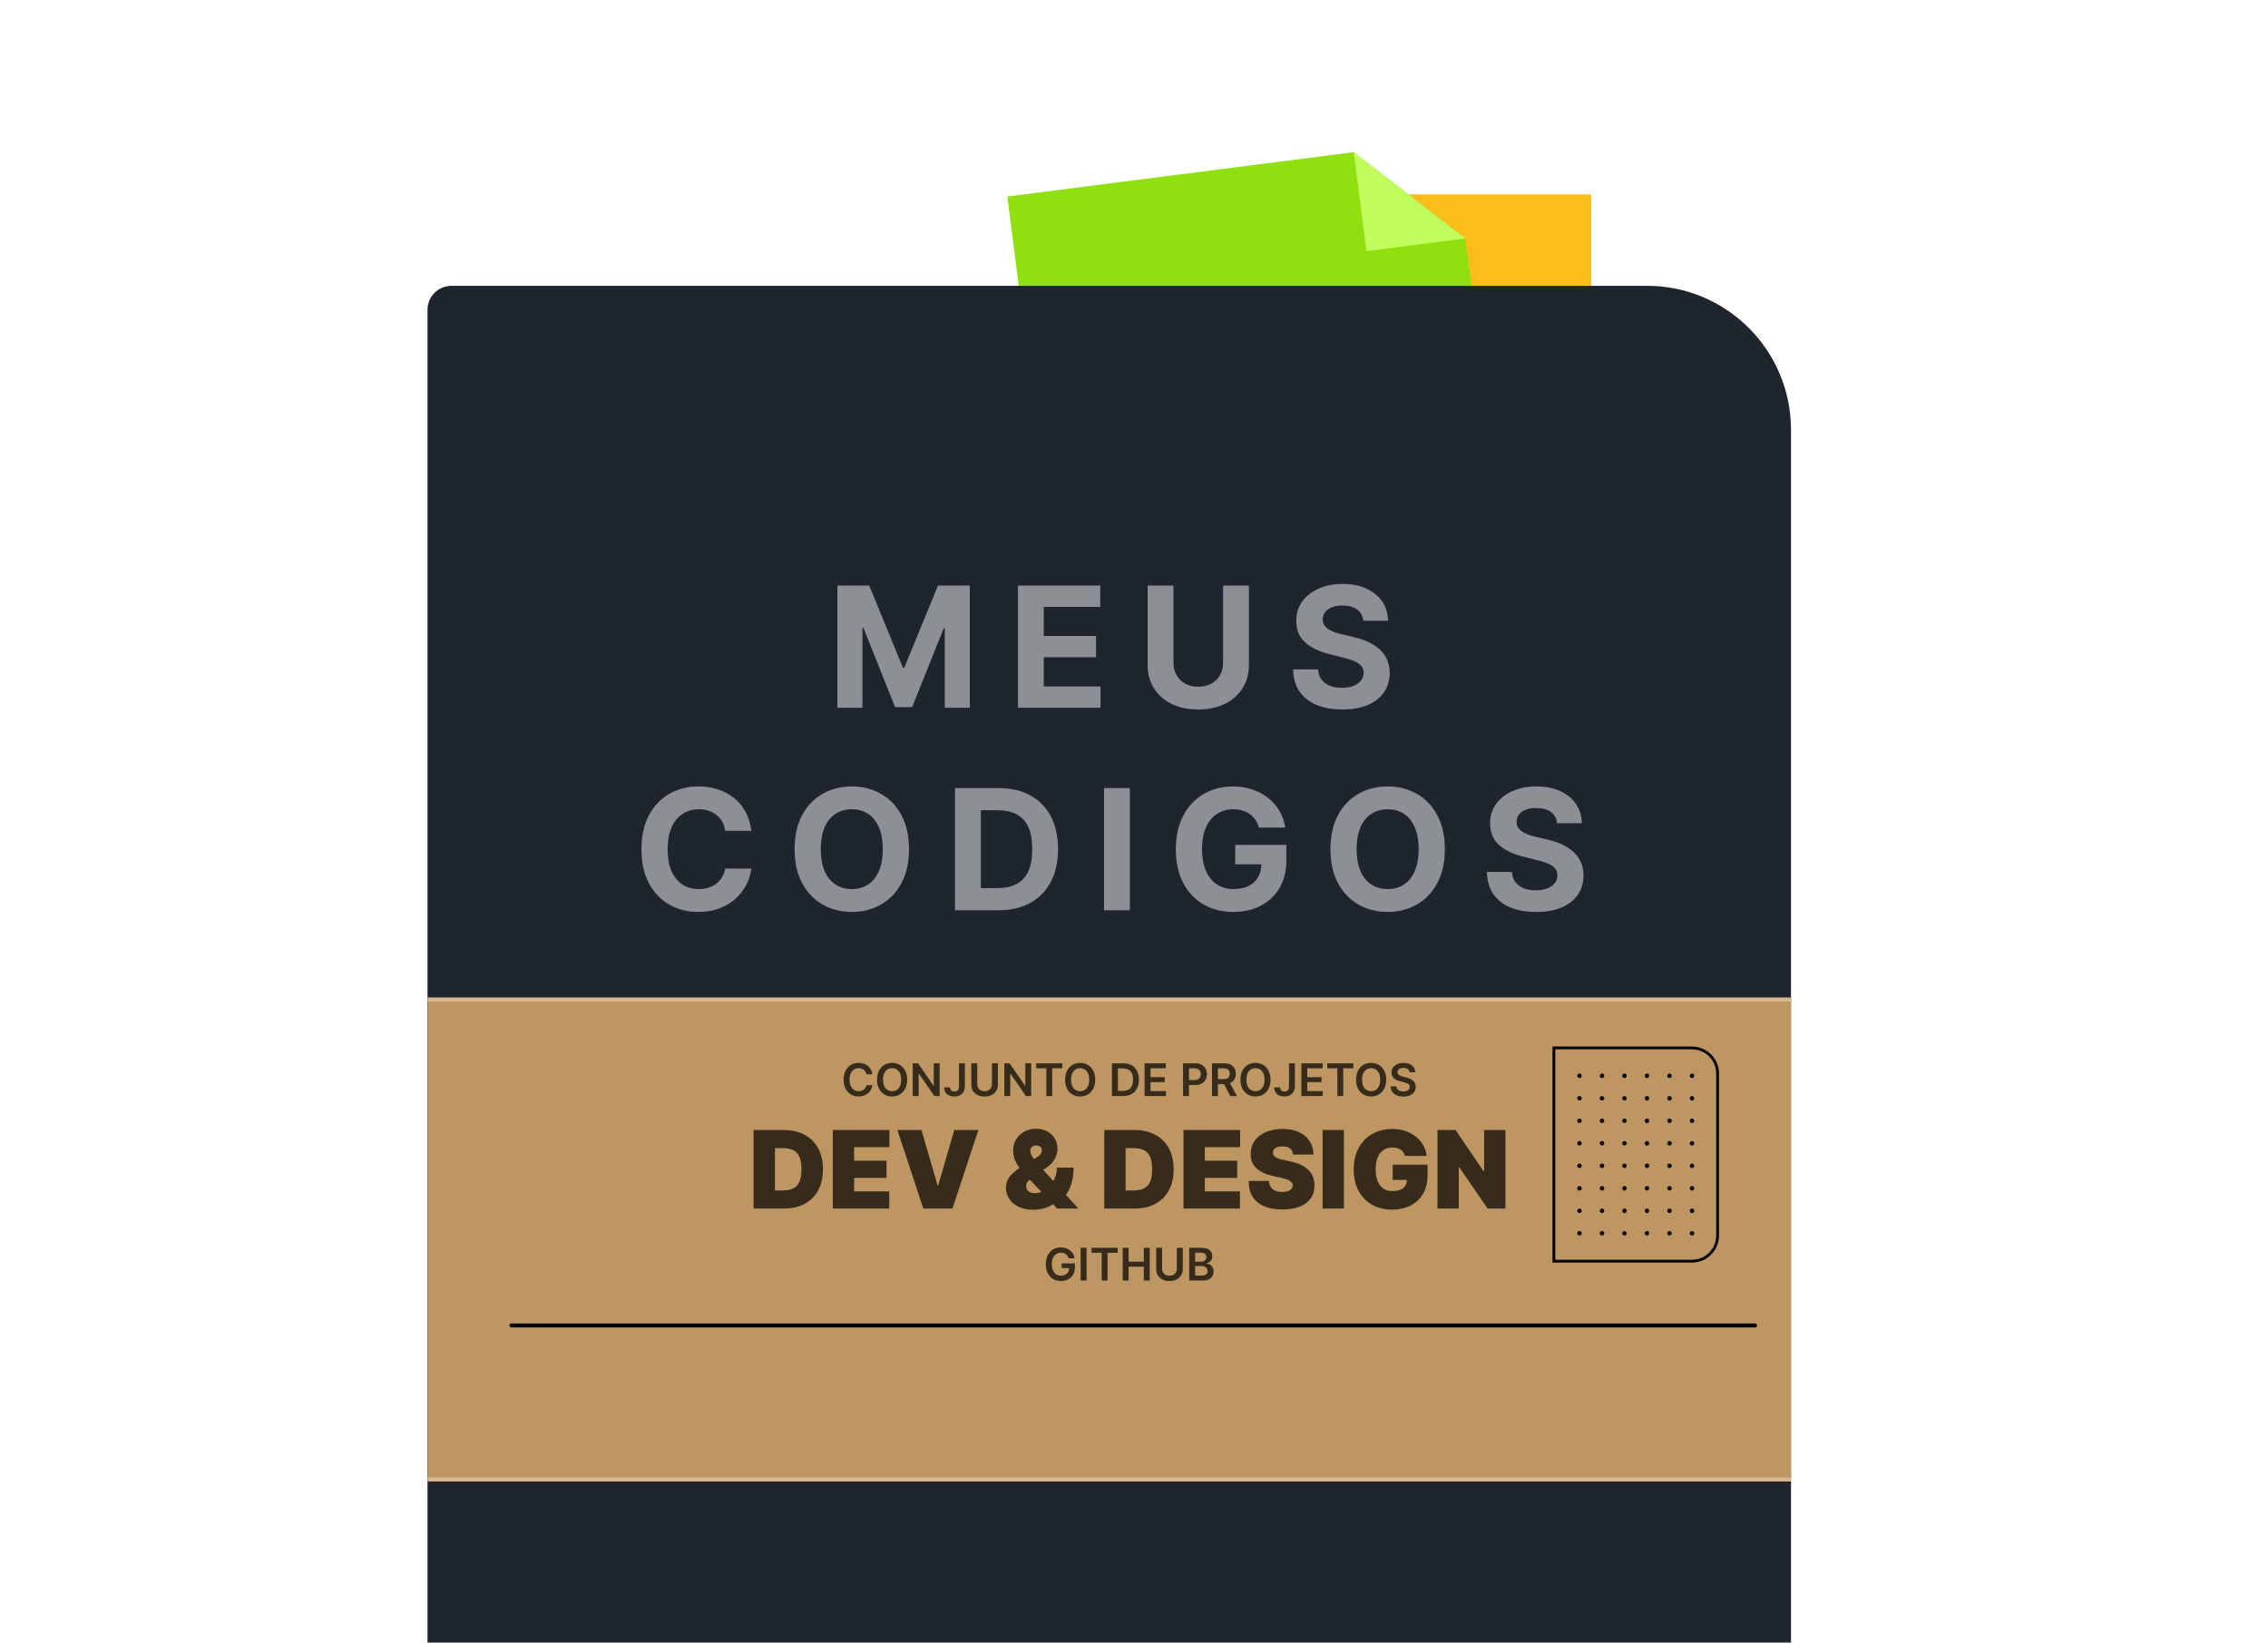 <svg width="504" height="365" viewBox="0 0 504 365" fill="none" xmlns="http://www.w3.org/2000/svg">
<g clip-path="url(#clip0_1528_525)">
<rect x="253.779" y="43.197" width="99.792" height="99.792" fill="#FCBD1A"/>
<path fill-rule="evenodd" clip-rule="evenodd" d="M300.831 33.815L223.842 43.665L236.507 142.651L335.492 129.986L322.827 31L322.827 31L325.642 52.997L300.831 33.815Z" fill="#90DF0E"/>
<path fill-rule="evenodd" clip-rule="evenodd" d="M322.827 31L300.83 33.815L303.645 55.811L325.641 52.997L325.641 52.997L300.83 33.815L322.827 31L322.827 31Z" fill="#C0FC5D"/>
<g clip-path="url(#clip1_1528_525)">
<path d="M95 68.844C95 65.899 97.387 63.513 100.331 63.513H366.012C383.678 63.513 398 77.834 398 95.501V496.594C398 514.261 383.678 528.582 366.012 528.582H100.331C97.387 528.582 95 526.195 95 523.251V68.844Z" fill="#1E252F"/>
<g filter="url(#filter0_ii_1528_525)">
<rect x="103.456" y="63.513" width="7.047" height="466.479" fill="#252525" fill-opacity="0.01"/>
</g>
<path d="M186.091 130.127H193.168L200.642 148.363H200.96L208.435 130.127H215.512V157.269H209.946V139.603H209.72L202.696 157.137H198.906L191.882 139.537H191.657V157.269H186.091V130.127ZM226.211 157.269V130.127H244.499V134.859H231.949V141.326H243.559V146.057H231.949V152.538H244.552V157.269H226.211ZM271.798 130.127H277.536V147.754C277.536 149.733 277.063 151.464 276.118 152.949C275.181 154.433 273.869 155.59 272.182 156.421C270.494 157.243 268.529 157.653 266.284 157.653C264.031 157.653 262.061 157.243 260.374 156.421C258.686 155.59 257.374 154.433 256.438 152.949C255.501 151.464 255.033 149.733 255.033 147.754V130.127H260.771V147.263C260.771 148.297 260.997 149.216 261.447 150.02C261.907 150.824 262.552 151.456 263.382 151.915C264.213 152.374 265.18 152.604 266.284 152.604C267.398 152.604 268.365 152.374 269.187 151.915C270.017 151.456 270.658 150.824 271.108 150.02C271.568 149.216 271.798 148.297 271.798 147.263V130.127ZM302.952 137.933C302.846 136.864 302.391 136.034 301.587 135.442C300.783 134.85 299.692 134.554 298.314 134.554C297.377 134.554 296.586 134.686 295.941 134.951C295.297 135.208 294.802 135.566 294.457 136.025C294.121 136.484 293.954 137.006 293.954 137.589C293.936 138.075 294.038 138.499 294.258 138.861C294.488 139.223 294.802 139.537 295.199 139.802C295.597 140.058 296.056 140.283 296.578 140.478C297.099 140.663 297.655 140.822 298.247 140.955L300.686 141.538C301.87 141.803 302.957 142.157 303.946 142.598C304.936 143.04 305.793 143.583 306.517 144.228C307.242 144.873 307.803 145.633 308.2 146.508C308.607 147.383 308.814 148.385 308.823 149.516C308.814 151.177 308.39 152.617 307.551 153.837C306.72 155.047 305.519 155.988 303.946 156.659C302.382 157.322 300.496 157.653 298.287 157.653C296.096 157.653 294.188 157.318 292.562 156.646C290.945 155.975 289.682 154.981 288.772 153.664C287.871 152.339 287.398 150.7 287.354 148.748H292.907C292.968 149.658 293.229 150.417 293.689 151.027C294.157 151.628 294.78 152.083 295.557 152.392C296.343 152.692 297.231 152.843 298.221 152.843C299.193 152.843 300.037 152.701 300.752 152.419C301.477 152.136 302.038 151.743 302.435 151.239C302.833 150.735 303.032 150.157 303.032 149.503C303.032 148.893 302.851 148.381 302.488 147.966C302.135 147.55 301.614 147.197 300.925 146.905C300.244 146.614 299.409 146.349 298.42 146.11L295.464 145.368C293.176 144.811 291.369 143.941 290.044 142.757C288.719 141.573 288.061 139.979 288.069 137.973C288.061 136.33 288.498 134.894 289.381 133.666C290.274 132.438 291.497 131.479 293.052 130.79C294.607 130.101 296.374 129.756 298.353 129.756C300.368 129.756 302.126 130.101 303.628 130.79C305.139 131.479 306.314 132.438 307.153 133.666C307.993 134.894 308.426 136.316 308.452 137.933H302.952ZM166.969 184.63H161.164C161.058 183.879 160.842 183.212 160.515 182.629C160.188 182.037 159.768 181.533 159.256 181.118C158.744 180.702 158.152 180.384 157.48 180.164C156.818 179.943 156.097 179.832 155.32 179.832C153.915 179.832 152.692 180.181 151.649 180.879C150.606 181.568 149.798 182.576 149.224 183.901C148.649 185.217 148.362 186.816 148.362 188.698C148.362 190.633 148.649 192.259 149.224 193.575C149.807 194.892 150.62 195.886 151.662 196.557C152.705 197.229 153.911 197.564 155.28 197.564C156.049 197.564 156.76 197.463 157.414 197.26C158.077 197.056 158.664 196.76 159.177 196.372C159.689 195.974 160.113 195.492 160.449 194.927C160.793 194.362 161.032 193.717 161.164 192.992L166.969 193.019C166.819 194.264 166.443 195.466 165.843 196.623C165.251 197.772 164.451 198.801 163.444 199.711C162.446 200.612 161.253 201.328 159.866 201.858C158.487 202.379 156.928 202.64 155.187 202.64C152.767 202.64 150.602 202.092 148.694 200.997C146.794 199.901 145.292 198.315 144.188 196.239C143.092 194.163 142.544 191.649 142.544 188.698C142.544 185.738 143.101 183.22 144.214 181.144C145.327 179.068 146.838 177.486 148.747 176.4C150.655 175.304 152.802 174.756 155.187 174.756C156.76 174.756 158.218 174.977 159.561 175.419C160.913 175.861 162.11 176.506 163.152 177.354C164.195 178.193 165.043 179.223 165.697 180.442C166.359 181.661 166.784 183.057 166.969 184.63ZM201.997 188.698C201.997 191.658 201.436 194.176 200.314 196.252C199.201 198.329 197.681 199.914 195.755 201.01C193.838 202.097 191.682 202.64 189.287 202.64C186.875 202.64 184.711 202.092 182.794 200.997C180.876 199.901 179.361 198.315 178.248 196.239C177.135 194.163 176.578 191.649 176.578 188.698C176.578 185.738 177.135 183.22 178.248 181.144C179.361 179.068 180.876 177.486 182.794 176.4C184.711 175.304 186.875 174.756 189.287 174.756C191.682 174.756 193.838 175.304 195.755 176.4C197.681 177.486 199.201 179.068 200.314 181.144C201.436 183.22 201.997 185.738 201.997 188.698ZM196.179 188.698C196.179 186.781 195.892 185.164 195.317 183.848C194.752 182.531 193.952 181.533 192.919 180.853C191.885 180.172 190.675 179.832 189.287 179.832C187.9 179.832 186.69 180.172 185.656 180.853C184.623 181.533 183.819 182.531 183.244 183.848C182.679 185.164 182.396 186.781 182.396 188.698C182.396 190.615 182.679 192.232 183.244 193.549C183.819 194.865 184.623 195.864 185.656 196.544C186.69 197.224 187.9 197.564 189.287 197.564C190.675 197.564 191.885 197.224 192.919 196.544C193.952 195.864 194.752 194.865 195.317 193.549C195.892 192.232 196.179 190.615 196.179 188.698ZM221.84 202.269H212.219V175.127H221.92C224.65 175.127 227 175.671 228.97 176.758C230.94 177.835 232.456 179.386 233.516 181.409C234.585 183.433 235.119 185.853 235.119 188.672C235.119 191.499 234.585 193.929 233.516 195.961C232.456 197.993 230.932 199.552 228.944 200.639C226.965 201.726 224.597 202.269 221.84 202.269ZM217.957 197.352H221.602C223.298 197.352 224.725 197.052 225.882 196.451C227.049 195.841 227.923 194.901 228.506 193.628C229.098 192.347 229.394 190.695 229.394 188.672C229.394 186.666 229.098 185.027 228.506 183.755C227.923 182.483 227.053 181.546 225.896 180.945C224.738 180.345 223.311 180.044 221.615 180.044H217.957V197.352ZM251.08 175.127V202.269H245.341V175.127H251.08ZM279.769 183.901C279.584 183.256 279.323 182.686 278.988 182.191C278.652 181.688 278.241 181.263 277.755 180.919C277.278 180.566 276.73 180.296 276.112 180.111C275.502 179.925 274.826 179.832 274.084 179.832C272.697 179.832 271.478 180.177 270.426 180.866C269.384 181.555 268.571 182.558 267.988 183.874C267.405 185.182 267.113 186.781 267.113 188.672C267.113 190.562 267.4 192.17 267.975 193.496C268.549 194.821 269.362 195.833 270.413 196.531C271.464 197.22 272.706 197.564 274.137 197.564C275.436 197.564 276.545 197.335 277.463 196.875C278.391 196.407 279.098 195.749 279.584 194.901C280.079 194.052 280.326 193.05 280.326 191.892L281.492 192.064H274.495V187.744H285.852V191.163C285.852 193.549 285.349 195.599 284.342 197.313C283.334 199.018 281.947 200.334 280.18 201.262C278.413 202.181 276.39 202.64 274.111 202.64C271.566 202.64 269.331 202.079 267.405 200.957C265.479 199.826 263.977 198.223 262.899 196.146C261.83 194.061 261.295 191.587 261.295 188.725C261.295 186.525 261.613 184.563 262.249 182.841C262.894 181.109 263.796 179.642 264.953 178.441C266.11 177.239 267.458 176.325 268.995 175.697C270.532 175.07 272.198 174.756 273.991 174.756C275.529 174.756 276.96 174.982 278.285 175.432C279.61 175.874 280.786 176.501 281.81 177.314C282.844 178.127 283.688 179.094 284.342 180.217C284.995 181.33 285.415 182.558 285.601 183.901H279.769ZM321.076 188.698C321.076 191.658 320.515 194.176 319.393 196.252C318.279 198.329 316.76 199.914 314.834 201.01C312.916 202.097 310.761 202.64 308.366 202.64C305.954 202.64 303.79 202.092 301.872 200.997C299.955 199.901 298.44 198.315 297.327 196.239C296.214 194.163 295.657 191.649 295.657 188.698C295.657 185.738 296.214 183.22 297.327 181.144C298.44 179.068 299.955 177.486 301.872 176.4C303.79 175.304 305.954 174.756 308.366 174.756C310.761 174.756 312.916 175.304 314.834 176.4C316.76 177.486 318.279 179.068 319.393 181.144C320.515 183.22 321.076 185.738 321.076 188.698ZM315.258 188.698C315.258 186.781 314.971 185.164 314.396 183.848C313.831 182.531 313.031 181.533 311.998 180.853C310.964 180.172 309.753 179.832 308.366 179.832C306.979 179.832 305.769 180.172 304.735 180.853C303.701 181.533 302.897 182.531 302.323 183.848C301.758 185.164 301.475 186.781 301.475 188.698C301.475 190.615 301.758 192.232 302.323 193.549C302.897 194.865 303.701 195.864 304.735 196.544C305.769 197.224 306.979 197.564 308.366 197.564C309.753 197.564 310.964 197.224 311.998 196.544C313.031 195.864 313.831 194.865 314.396 193.549C314.971 192.232 315.258 190.615 315.258 188.698ZM346.021 182.933C345.915 181.864 345.46 181.034 344.656 180.442C343.852 179.85 342.761 179.554 341.383 179.554C340.446 179.554 339.656 179.686 339.011 179.951C338.366 180.208 337.871 180.566 337.526 181.025C337.191 181.484 337.023 182.006 337.023 182.589C337.005 183.075 337.107 183.499 337.328 183.861C337.557 184.223 337.871 184.537 338.269 184.802C338.666 185.058 339.126 185.283 339.647 185.478C340.168 185.663 340.725 185.822 341.317 185.955L343.755 186.538C344.939 186.803 346.026 187.157 347.015 187.598C348.005 188.04 348.862 188.583 349.586 189.228C350.311 189.873 350.872 190.633 351.269 191.508C351.676 192.383 351.883 193.385 351.892 194.516C351.883 196.177 351.459 197.617 350.62 198.837C349.79 200.047 348.588 200.988 347.015 201.659C345.452 202.322 343.565 202.653 341.356 202.653C339.165 202.653 337.257 202.318 335.631 201.646C334.014 200.975 332.751 199.981 331.841 198.664C330.94 197.339 330.467 195.7 330.423 193.748H335.976C336.038 194.658 336.298 195.417 336.758 196.027C337.226 196.628 337.849 197.083 338.626 197.392C339.413 197.692 340.301 197.843 341.29 197.843C342.262 197.843 343.106 197.701 343.821 197.419C344.546 197.136 345.107 196.743 345.505 196.239C345.902 195.735 346.101 195.157 346.101 194.503C346.101 193.893 345.92 193.381 345.558 192.966C345.204 192.55 344.683 192.197 343.994 191.905C343.313 191.614 342.478 191.349 341.489 191.11L338.534 190.368C336.245 189.811 334.439 188.941 333.113 187.757C331.788 186.573 331.13 184.979 331.139 182.973C331.13 181.33 331.567 179.894 332.451 178.666C333.343 177.438 334.567 176.479 336.122 175.79C337.677 175.101 339.444 174.756 341.423 174.756C343.437 174.756 345.195 175.101 346.697 175.79C348.208 176.479 349.383 177.438 350.222 178.666C351.062 179.894 351.495 181.316 351.521 182.933H346.021Z" fill="white" fill-opacity="0.49"/>
<g filter="url(#filter1_d_1528_525)">
<rect x="81.671" y="226.12" width="339.431" height="107.516" fill="#BE9662"/>
<rect x="82.116" y="226.564" width="338.543" height="106.628" stroke="#D8B790" stroke-width="0.889"/>
<path d="M193.879 243.181H192.551C192.513 242.963 192.444 242.77 192.342 242.602C192.24 242.432 192.113 242.287 191.962 242.169C191.81 242.051 191.638 241.962 191.443 241.903C191.252 241.841 191.044 241.81 190.822 241.81C190.427 241.81 190.076 241.91 189.771 242.109C189.465 242.305 189.226 242.594 189.053 242.975C188.881 243.354 188.794 243.817 188.794 244.364C188.794 244.92 188.881 245.389 189.053 245.77C189.229 246.149 189.468 246.435 189.771 246.629C190.076 246.821 190.425 246.917 190.818 246.917C191.036 246.917 191.24 246.888 191.429 246.832C191.621 246.772 191.793 246.686 191.944 246.572C192.098 246.459 192.227 246.319 192.331 246.153C192.438 245.988 192.511 245.798 192.551 245.585L193.879 245.592C193.83 245.938 193.722 246.262 193.556 246.565C193.393 246.868 193.179 247.136 192.914 247.368C192.648 247.598 192.338 247.777 191.983 247.908C191.628 248.036 191.234 248.099 190.801 248.099C190.161 248.099 189.591 247.951 189.089 247.656C188.587 247.36 188.192 246.932 187.903 246.374C187.614 245.815 187.47 245.145 187.47 244.364C187.47 243.58 187.615 242.91 187.906 242.354C188.198 241.795 188.594 241.368 189.096 241.072C189.598 240.776 190.166 240.628 190.801 240.628C191.205 240.628 191.582 240.685 191.93 240.798C192.278 240.912 192.588 241.079 192.86 241.299C193.133 241.517 193.356 241.784 193.531 242.102C193.709 242.416 193.825 242.776 193.879 243.181ZM201.585 244.364C201.585 245.147 201.438 245.818 201.144 246.377C200.853 246.933 200.455 247.36 199.951 247.656C199.449 247.951 198.88 248.099 198.243 248.099C197.606 248.099 197.036 247.951 196.531 247.656C196.029 247.357 195.632 246.93 195.338 246.374C195.047 245.815 194.901 245.145 194.901 244.364C194.901 243.58 195.047 242.91 195.338 242.354C195.632 241.795 196.029 241.368 196.531 241.072C197.036 240.776 197.606 240.628 198.243 240.628C198.88 240.628 199.449 240.776 199.951 241.072C200.455 241.368 200.853 241.795 201.144 242.354C201.438 242.91 201.585 243.58 201.585 244.364ZM200.26 244.364C200.26 243.812 200.174 243.347 200.001 242.968C199.83 242.587 199.594 242.299 199.291 242.105C198.987 241.909 198.638 241.81 198.243 241.81C197.848 241.81 197.498 241.909 197.195 242.105C196.892 242.299 196.654 242.587 196.482 242.968C196.311 243.347 196.226 243.812 196.226 244.364C196.226 244.915 196.311 245.382 196.482 245.763C196.654 246.142 196.892 246.429 197.195 246.626C197.498 246.82 197.848 246.917 198.243 246.917C198.638 246.917 198.987 246.82 199.291 246.626C199.594 246.429 199.83 246.142 200.001 245.763C200.174 245.382 200.26 244.915 200.26 244.364ZM208.807 240.727V248H207.635L204.208 243.046H204.148V248H202.83V240.727H204.009L207.432 245.685H207.496V240.727H208.807ZM213.112 240.727H214.418V245.841C214.416 246.31 214.317 246.713 214.12 247.052C213.924 247.388 213.649 247.647 213.296 247.83C212.946 248.009 212.537 248.099 212.071 248.099C211.645 248.099 211.261 248.024 210.92 247.872C210.582 247.718 210.313 247.491 210.114 247.19C209.916 246.89 209.816 246.516 209.816 246.068H211.126C211.129 246.265 211.171 246.434 211.254 246.576C211.34 246.718 211.457 246.827 211.606 246.903C211.755 246.978 211.927 247.016 212.121 247.016C212.331 247.016 212.51 246.973 212.657 246.885C212.804 246.795 212.915 246.662 212.991 246.487C213.069 246.312 213.109 246.097 213.112 245.841V240.727ZM220.432 240.727H221.75V245.479C221.75 246 221.627 246.458 221.38 246.853C221.137 247.248 220.793 247.557 220.351 247.78C219.908 248 219.391 248.11 218.799 248.11C218.204 248.11 217.686 248 217.243 247.78C216.801 247.557 216.457 247.248 216.213 246.853C215.97 246.458 215.848 246 215.848 245.479V240.727H217.165V245.369C217.165 245.672 217.231 245.942 217.364 246.178C217.499 246.415 217.688 246.601 217.932 246.736C218.176 246.868 218.465 246.935 218.799 246.935C219.133 246.935 219.421 246.868 219.665 246.736C219.911 246.601 220.101 246.415 220.233 246.178C220.366 245.942 220.432 245.672 220.432 245.369V240.727ZM229.158 240.727V248H227.986L224.56 243.046H224.499V248H223.182V240.727H224.361L227.784 245.685H227.848V240.727H229.158ZM230.274 241.832V240.727H236.077V241.832H233.829V248H232.522V241.832H230.274ZM243.372 244.364C243.372 245.147 243.225 245.818 242.931 246.377C242.64 246.933 242.242 247.36 241.738 247.656C241.236 247.951 240.667 248.099 240.03 248.099C239.393 248.099 238.823 247.951 238.318 247.656C237.817 247.357 237.419 246.93 237.125 246.374C236.834 245.815 236.688 245.145 236.688 244.364C236.688 243.58 236.834 242.91 237.125 242.354C237.419 241.795 237.817 241.368 238.318 241.072C238.823 240.776 239.393 240.628 240.03 240.628C240.667 240.628 241.236 240.776 241.738 241.072C242.242 241.368 242.64 241.795 242.931 242.354C243.225 242.91 243.372 243.58 243.372 244.364ZM242.047 244.364C242.047 243.812 241.961 243.347 241.788 242.968C241.617 242.587 241.381 242.299 241.078 242.105C240.775 241.909 240.425 241.81 240.03 241.81C239.635 241.81 239.285 241.909 238.982 242.105C238.679 242.299 238.442 242.587 238.269 242.968C238.098 243.347 238.013 243.812 238.013 244.364C238.013 244.915 238.098 245.382 238.269 245.763C238.442 246.142 238.679 246.429 238.982 246.626C239.285 246.82 239.635 246.917 240.03 246.917C240.425 246.917 240.775 246.82 241.078 246.626C241.381 246.429 241.617 246.142 241.788 245.763C241.961 245.382 242.047 244.915 242.047 244.364ZM249.562 248H247.098V240.727H249.612C250.334 240.727 250.954 240.873 251.473 241.164C251.994 241.453 252.394 241.868 252.673 242.411C252.952 242.953 253.092 243.601 253.092 244.357C253.092 245.114 252.951 245.765 252.669 246.31C252.39 246.854 251.986 247.272 251.458 247.563C250.933 247.854 250.301 248 249.562 248ZM248.415 246.86H249.498C250.005 246.86 250.427 246.768 250.766 246.583C251.105 246.396 251.359 246.118 251.53 245.749C251.7 245.377 251.785 244.913 251.785 244.357C251.785 243.8 251.7 243.339 251.53 242.972C251.359 242.602 251.107 242.326 250.773 242.144C250.442 241.96 250.03 241.867 249.537 241.867H248.415V246.86ZM254.344 248V240.727H259.074V241.832H255.661V243.806H258.829V244.911H255.661V246.896H259.102V248H254.344ZM262.898 248V240.727H265.626C266.184 240.727 266.653 240.831 267.032 241.04C267.413 241.248 267.701 241.535 267.895 241.899C268.091 242.261 268.19 242.673 268.19 243.135C268.19 243.601 268.091 244.016 267.895 244.378C267.698 244.74 267.408 245.025 267.025 245.234C266.641 245.44 266.169 245.543 265.608 245.543H263.8V244.46H265.43C265.757 244.46 266.025 244.403 266.233 244.289C266.441 244.175 266.595 244.019 266.695 243.82C266.796 243.621 266.847 243.393 266.847 243.135C266.847 242.877 266.796 242.65 266.695 242.453C266.595 242.257 266.44 242.104 266.229 241.995C266.021 241.884 265.752 241.828 265.423 241.828H264.216V248H262.898ZM269.334 248V240.727H272.061C272.62 240.727 273.089 240.824 273.468 241.018C273.849 241.213 274.136 241.485 274.33 241.835C274.527 242.183 274.625 242.589 274.625 243.053C274.625 243.52 274.526 243.924 274.327 244.268C274.13 244.609 273.84 244.873 273.457 245.06C273.073 245.244 272.602 245.337 272.044 245.337H270.101V244.243H271.866C272.193 244.243 272.46 244.198 272.669 244.108C272.877 244.016 273.031 243.882 273.13 243.707C273.232 243.529 273.283 243.311 273.283 243.053C273.283 242.795 273.232 242.575 273.13 242.393C273.028 242.208 272.873 242.068 272.665 241.974C272.457 241.877 272.188 241.828 271.859 241.828H270.652V248H269.334ZM273.091 244.705L274.892 248H273.421L271.653 244.705H273.091ZM282.337 244.364C282.337 245.147 282.19 245.818 281.896 246.377C281.605 246.933 281.207 247.36 280.703 247.656C280.201 247.951 279.632 248.099 278.995 248.099C278.358 248.099 277.788 247.951 277.283 247.656C276.781 247.357 276.384 246.93 276.09 246.374C275.799 245.815 275.653 245.145 275.653 244.364C275.653 243.58 275.799 242.91 276.09 242.354C276.384 241.795 276.781 241.368 277.283 241.072C277.788 240.776 278.358 240.628 278.995 240.628C279.632 240.628 280.201 240.776 280.703 241.072C281.207 241.368 281.605 241.795 281.896 242.354C282.19 242.91 282.337 243.58 282.337 244.364ZM281.012 244.364C281.012 243.812 280.926 243.347 280.753 242.968C280.582 242.587 280.346 242.299 280.042 242.105C279.739 241.909 279.39 241.81 278.995 241.81C278.6 241.81 278.25 241.909 277.947 242.105C277.644 242.299 277.406 242.587 277.234 242.968C277.063 243.347 276.978 243.812 276.978 244.364C276.978 244.915 277.063 245.382 277.234 245.763C277.406 246.142 277.644 246.429 277.947 246.626C278.25 246.82 278.6 246.917 278.995 246.917C279.39 246.917 279.739 246.82 280.042 246.626C280.346 246.429 280.582 246.142 280.753 245.763C280.926 245.382 281.012 244.915 281.012 244.364ZM286.451 240.727H287.758V245.841C287.756 246.31 287.656 246.713 287.46 247.052C287.263 247.388 286.989 247.647 286.636 247.83C286.286 248.009 285.877 248.099 285.411 248.099C284.985 248.099 284.601 248.024 284.26 247.872C283.922 247.718 283.653 247.491 283.454 247.19C283.255 246.89 283.156 246.516 283.156 246.068H284.466C284.469 246.265 284.511 246.434 284.594 246.576C284.679 246.718 284.797 246.827 284.946 246.903C285.095 246.978 285.266 247.016 285.461 247.016C285.671 247.016 285.85 246.973 285.997 246.885C286.144 246.795 286.255 246.662 286.331 246.487C286.409 246.312 286.449 246.097 286.451 245.841V240.727ZM289.188 248V240.727H293.918V241.832H290.505V243.806H293.673V244.911H290.505V246.896H293.946V248H289.188ZM294.942 241.832V240.727H300.745V241.832H298.497V248H297.19V241.832H294.942ZM308.04 244.364C308.04 245.147 307.893 245.818 307.599 246.377C307.308 246.933 306.91 247.36 306.406 247.656C305.904 247.951 305.335 248.099 304.698 248.099C304.061 248.099 303.491 247.951 302.986 247.656C302.484 247.357 302.087 246.93 301.793 246.374C301.502 245.815 301.356 245.145 301.356 244.364C301.356 243.58 301.502 242.91 301.793 242.354C302.087 241.795 302.484 241.368 302.986 241.072C303.491 240.776 304.061 240.628 304.698 240.628C305.335 240.628 305.904 240.776 306.406 241.072C306.91 241.368 307.308 241.795 307.599 242.354C307.893 242.91 308.04 243.58 308.04 244.364ZM306.715 244.364C306.715 243.812 306.629 243.347 306.456 242.968C306.285 242.587 306.049 242.299 305.746 242.105C305.443 241.909 305.093 241.81 304.698 241.81C304.303 241.81 303.953 241.909 303.65 242.105C303.347 242.299 303.109 242.587 302.937 242.968C302.766 243.347 302.681 243.812 302.681 244.364C302.681 244.915 302.766 245.382 302.937 245.763C303.109 246.142 303.347 246.429 303.65 246.626C303.953 246.82 304.303 246.917 304.698 246.917C305.093 246.917 305.443 246.82 305.746 246.626C306.049 246.429 306.285 246.142 306.456 245.763C306.629 245.382 306.715 244.915 306.715 244.364ZM313.238 242.727C313.204 242.416 313.065 242.175 312.819 242.002C312.575 241.829 312.258 241.743 311.867 241.743C311.592 241.743 311.357 241.784 311.16 241.867C310.964 241.95 310.813 242.062 310.709 242.205C310.605 242.347 310.552 242.509 310.549 242.691C310.549 242.843 310.584 242.974 310.652 243.085C310.723 243.196 310.819 243.291 310.94 243.369C311.061 243.445 311.195 243.509 311.341 243.561C311.488 243.613 311.636 243.657 311.785 243.692L312.467 243.863C312.742 243.927 313.006 244.013 313.259 244.122C313.515 244.231 313.743 244.368 313.944 244.534C314.148 244.7 314.309 244.9 314.427 245.134C314.546 245.369 314.605 245.643 314.605 245.958C314.605 246.384 314.496 246.759 314.278 247.084C314.06 247.406 313.745 247.658 313.333 247.84C312.924 248.02 312.428 248.11 311.846 248.11C311.28 248.11 310.789 248.022 310.372 247.847C309.958 247.672 309.633 247.416 309.399 247.08C309.167 246.744 309.041 246.335 309.022 245.852H310.319C310.338 246.105 310.416 246.316 310.553 246.484C310.69 246.652 310.869 246.777 311.089 246.86C311.312 246.943 311.56 246.984 311.835 246.984C312.121 246.984 312.372 246.942 312.588 246.857C312.806 246.769 312.976 246.648 313.099 246.494C313.222 246.338 313.285 246.156 313.287 245.947C313.285 245.758 313.229 245.602 313.12 245.479C313.012 245.353 312.859 245.249 312.662 245.166C312.468 245.081 312.241 245.005 311.981 244.939L311.153 244.726C310.554 244.572 310.081 244.339 309.733 244.026C309.387 243.711 309.214 243.294 309.214 242.773C309.214 242.344 309.33 241.969 309.562 241.647C309.797 241.325 310.115 241.075 310.517 240.898C310.92 240.718 311.376 240.628 311.885 240.628C312.401 240.628 312.853 240.718 313.241 240.898C313.632 241.075 313.938 241.323 314.161 241.64C314.383 241.955 314.498 242.317 314.505 242.727H313.238Z" fill="black" fill-opacity="0.71"/>
<path d="M174.184 273H167.468V255.545H174.116C175.911 255.545 177.463 255.895 178.769 256.594C180.082 257.287 181.093 258.287 181.803 259.594C182.519 260.895 182.877 262.455 182.877 264.273C182.877 266.091 182.522 267.653 181.812 268.96C181.102 270.261 180.096 271.261 178.795 271.96C177.494 272.653 175.957 273 174.184 273ZM172.207 268.977H174.014C174.877 268.977 175.613 268.838 176.221 268.56C176.835 268.281 177.301 267.801 177.619 267.119C177.943 266.437 178.105 265.489 178.105 264.273C178.105 263.057 177.94 262.108 177.61 261.426C177.286 260.744 176.809 260.264 176.178 259.986C175.553 259.707 174.786 259.568 173.877 259.568H172.207V268.977ZM185.07 273V255.545H197.649V259.364H189.808V262.364H197.002V266.182H189.808V269.182H197.615V273H185.07ZM204.772 255.545L208.352 267.852H208.488L212.068 255.545H217.42L211.659 273H205.181L199.42 255.545H204.772ZM229.576 273.273C228.326 273.273 227.249 273.051 226.345 272.608C225.442 272.165 224.749 271.571 224.266 270.827C223.783 270.082 223.541 269.261 223.541 268.364C223.541 267.71 223.666 267.134 223.916 266.634C224.166 266.128 224.516 265.665 224.965 265.244C225.414 264.824 225.939 264.409 226.541 264L230.496 261.545C230.894 261.295 231.164 261.037 231.306 260.77C231.448 260.497 231.519 260.256 231.519 260.045C231.519 259.767 231.416 259.52 231.212 259.304C231.007 259.088 230.689 258.983 230.257 258.989C229.99 258.989 229.76 259.04 229.567 259.142C229.374 259.239 229.223 259.375 229.115 259.551C229.013 259.727 228.962 259.937 228.962 260.182C228.962 260.517 229.058 260.861 229.252 261.213C229.445 261.56 229.709 261.935 230.044 262.338C230.379 262.741 230.757 263.193 231.178 263.693L239.632 273H234.928L227.837 265.5C227.49 265.131 227.107 264.679 226.686 264.145C226.266 263.605 225.902 262.997 225.595 262.321C225.294 261.645 225.144 260.909 225.144 260.114C225.144 259.227 225.357 258.418 225.783 257.685C226.209 256.952 226.806 256.366 227.573 255.929C228.34 255.491 229.235 255.273 230.257 255.273C231.235 255.273 232.076 255.474 232.78 255.878C233.49 256.281 234.036 256.818 234.416 257.489C234.803 258.159 234.996 258.898 234.996 259.705C234.996 260.517 234.794 261.276 234.391 261.98C233.993 262.685 233.422 263.301 232.678 263.83L229.064 266.386C228.786 266.58 228.544 266.801 228.34 267.051C228.141 267.301 228.041 267.625 228.041 268.023C228.041 268.352 228.118 268.634 228.272 268.866C228.425 269.099 228.641 269.278 228.919 269.403C229.203 269.528 229.536 269.591 229.916 269.591C230.496 269.591 231.076 269.452 231.655 269.173C232.24 268.889 232.774 268.494 233.257 267.989C233.74 267.477 234.127 266.875 234.416 266.182C234.712 265.483 234.86 264.722 234.86 263.898H238.576C238.576 264.909 238.47 265.884 238.26 266.821C238.05 267.759 237.712 268.616 237.246 269.395C236.78 270.173 236.166 270.83 235.405 271.364C235.166 271.483 234.933 271.597 234.706 271.705C234.479 271.812 234.246 271.926 234.007 272.045C233.308 272.494 232.578 272.812 231.817 273C231.056 273.182 230.308 273.273 229.576 273.273ZM252.114 273H245.398V255.545H252.046C253.841 255.545 255.392 255.895 256.699 256.594C258.012 257.287 259.023 258.287 259.733 259.594C260.449 260.895 260.807 262.455 260.807 264.273C260.807 266.091 260.452 267.653 259.742 268.96C259.031 270.261 258.026 271.261 256.725 271.96C255.424 272.653 253.887 273 252.114 273ZM250.137 268.977H251.943C252.807 268.977 253.543 268.838 254.151 268.56C254.764 268.281 255.23 267.801 255.549 267.119C255.872 266.437 256.034 265.489 256.034 264.273C256.034 263.057 255.87 262.108 255.54 261.426C255.216 260.744 254.739 260.264 254.108 259.986C253.483 259.707 252.716 259.568 251.807 259.568H250.137V268.977ZM263 273V255.545H275.579V259.364H267.738V262.364H274.931V266.182H267.738V269.182H275.545V273H263ZM287.338 261C287.293 260.432 287.08 259.989 286.699 259.67C286.324 259.352 285.753 259.193 284.986 259.193C284.497 259.193 284.097 259.253 283.784 259.372C283.477 259.486 283.25 259.642 283.102 259.841C282.955 260.04 282.878 260.267 282.872 260.523C282.861 260.733 282.898 260.923 282.983 261.094C283.074 261.259 283.216 261.409 283.409 261.545C283.602 261.676 283.85 261.795 284.151 261.903C284.452 262.011 284.81 262.108 285.225 262.193L286.656 262.5C287.622 262.705 288.449 262.974 289.137 263.31C289.824 263.645 290.387 264.04 290.824 264.494C291.262 264.943 291.583 265.449 291.787 266.011C291.997 266.574 292.105 267.187 292.111 267.852C292.105 269 291.818 269.972 291.25 270.767C290.682 271.562 289.87 272.168 288.813 272.582C287.762 272.997 286.497 273.205 285.02 273.205C283.503 273.205 282.179 272.98 281.049 272.531C279.924 272.082 279.049 271.392 278.424 270.46C277.804 269.523 277.492 268.324 277.486 266.864H281.986C282.014 267.398 282.148 267.847 282.387 268.21C282.625 268.574 282.96 268.849 283.392 269.037C283.83 269.224 284.35 269.318 284.952 269.318C285.458 269.318 285.881 269.256 286.222 269.131C286.563 269.006 286.821 268.832 286.997 268.611C287.174 268.389 287.264 268.136 287.27 267.852C287.264 267.585 287.176 267.352 287.006 267.153C286.841 266.949 286.568 266.767 286.188 266.608C285.807 266.443 285.293 266.29 284.645 266.148L282.906 265.773C281.361 265.437 280.142 264.878 279.25 264.094C278.364 263.304 277.924 262.227 277.929 260.864C277.924 259.756 278.219 258.787 278.816 257.957C279.418 257.122 280.25 256.472 281.313 256.006C282.381 255.54 283.605 255.307 284.986 255.307C286.395 255.307 287.614 255.543 288.642 256.014C289.671 256.486 290.463 257.151 291.02 258.009C291.583 258.861 291.867 259.858 291.872 261H287.338ZM298.652 255.545V273H293.914V255.545H298.652ZM312.233 261.307C312.159 261.006 312.043 260.741 311.884 260.514C311.725 260.281 311.526 260.085 311.287 259.926C311.054 259.761 310.781 259.639 310.469 259.56C310.162 259.474 309.824 259.432 309.455 259.432C308.659 259.432 307.98 259.622 307.418 260.003C306.861 260.384 306.435 260.932 306.139 261.648C305.85 262.364 305.705 263.227 305.705 264.239C305.705 265.261 305.844 266.136 306.122 266.864C306.401 267.591 306.816 268.148 307.367 268.534C307.918 268.92 308.602 269.114 309.421 269.114C310.142 269.114 310.742 269.009 311.219 268.798C311.702 268.588 312.063 268.29 312.301 267.903C312.54 267.517 312.659 267.062 312.659 266.54L313.477 266.625H309.489V263.25H317.227V265.67C317.227 267.261 316.889 268.622 316.213 269.753C315.543 270.878 314.617 271.741 313.435 272.344C312.259 272.94 310.909 273.239 309.387 273.239C307.688 273.239 306.196 272.878 304.912 272.156C303.628 271.435 302.625 270.406 301.904 269.071C301.188 267.736 300.83 266.148 300.83 264.307C300.83 262.864 301.049 261.585 301.486 260.472C301.929 259.358 302.543 258.418 303.327 257.651C304.111 256.878 305.017 256.295 306.046 255.903C307.074 255.506 308.176 255.307 309.352 255.307C310.387 255.307 311.347 255.455 312.233 255.75C313.125 256.04 313.912 256.455 314.594 256.994C315.281 257.528 315.835 258.162 316.256 258.895C316.676 259.628 316.932 260.432 317.023 261.307H312.233ZM334.539 255.545V273H330.585L324.278 263.83H324.176V273H319.437V255.545H323.46L329.664 264.682H329.801V255.545H334.539Z" fill="black" fill-opacity="0.71"/>
<path d="M237.468 284.05C237.409 283.858 237.327 283.686 237.223 283.535C237.121 283.381 236.998 283.25 236.854 283.141C236.712 283.032 236.548 282.95 236.364 282.896C236.179 282.839 235.978 282.81 235.76 282.81C235.369 282.81 235.021 282.909 234.716 283.105C234.41 283.302 234.17 283.59 233.995 283.972C233.822 284.35 233.736 284.812 233.736 285.357C233.736 285.906 233.822 286.371 233.995 286.752C234.168 287.133 234.408 287.423 234.716 287.622C235.024 287.819 235.381 287.917 235.788 287.917C236.158 287.917 236.477 287.846 236.747 287.704C237.019 287.562 237.229 287.361 237.376 287.1C237.522 286.837 237.596 286.53 237.596 286.177L237.894 286.223H235.92V285.193H238.871V286.067C238.871 286.689 238.738 287.228 238.473 287.683C238.208 288.137 237.843 288.487 237.379 288.734C236.915 288.978 236.382 289.099 235.781 289.099C235.111 289.099 234.523 288.949 234.016 288.648C233.512 288.345 233.118 287.916 232.834 287.359C232.552 286.801 232.411 286.138 232.411 285.371C232.411 284.784 232.494 284.259 232.66 283.798C232.828 283.336 233.062 282.944 233.363 282.622C233.663 282.298 234.016 282.052 234.421 281.884C234.826 281.713 235.266 281.628 235.742 281.628C236.145 281.628 236.52 281.687 236.868 281.805C237.216 281.921 237.525 282.087 237.795 282.303C238.067 282.518 238.291 282.774 238.466 283.07C238.641 283.366 238.756 283.692 238.81 284.05H237.468ZM241.462 281.727V289H240.145V281.727H241.462ZM242.569 282.832V281.727H248.372V282.832H246.124V289H244.817V282.832H242.569ZM249.49 289V281.727H250.808V284.806H254.178V281.727H255.499V289H254.178V285.911H250.808V289H249.49ZM261.516 281.727H262.834V286.479C262.834 287 262.711 287.458 262.464 287.853C262.221 288.248 261.877 288.557 261.435 288.78C260.992 289 260.475 289.11 259.883 289.11C259.288 289.11 258.77 289 258.327 288.78C257.885 288.557 257.541 288.248 257.297 287.853C257.054 287.458 256.932 287 256.932 286.479V281.727H258.249V286.369C258.249 286.672 258.315 286.942 258.448 287.178C258.583 287.415 258.772 287.601 259.016 287.736C259.26 287.868 259.549 287.935 259.883 287.935C260.216 287.935 260.505 287.868 260.749 287.736C260.995 287.601 261.185 287.415 261.317 287.178C261.45 286.942 261.516 286.672 261.516 286.369V281.727ZM264.266 289V281.727H267.05C267.575 281.727 268.012 281.81 268.36 281.976C268.711 282.139 268.972 282.363 269.145 282.647C269.32 282.931 269.408 283.253 269.408 283.613C269.408 283.909 269.351 284.162 269.237 284.373C269.124 284.581 268.971 284.75 268.779 284.881C268.587 285.011 268.373 285.104 268.136 285.161V285.232C268.394 285.246 268.642 285.326 268.879 285.47C269.118 285.612 269.313 285.813 269.465 286.074C269.616 286.334 269.692 286.649 269.692 287.018C269.692 287.395 269.601 287.733 269.418 288.034C269.236 288.332 268.961 288.568 268.595 288.741C268.228 288.914 267.766 289 267.21 289H264.266ZM265.583 287.899H267C267.478 287.899 267.823 287.808 268.033 287.626C268.246 287.441 268.353 287.204 268.353 286.915C268.353 286.7 268.3 286.506 268.193 286.333C268.087 286.158 267.935 286.021 267.739 285.921C267.542 285.819 267.308 285.768 267.036 285.768H265.583V287.899ZM265.583 284.82H266.886C267.114 284.82 267.318 284.779 267.501 284.696C267.683 284.611 267.826 284.491 267.93 284.337C268.037 284.181 268.09 283.996 268.09 283.783C268.09 283.502 267.991 283.27 267.792 283.087C267.595 282.905 267.303 282.814 266.915 282.814H265.583V284.82Z" fill="black" fill-opacity="0.71"/>
<path d="M113.659 298.982L390.002 298.982" stroke="black" stroke-width="0.889" stroke-linecap="round"/>
<path d="M376 237.309C379.143 237.309 381.691 239.857 381.691 243V279C381.691 282.143 379.143 284.691 376 284.691H345.308V237.309H376Z" stroke="black" stroke-width="0.617"/>
<circle cx="351" cy="243.5" r="0.5" fill="#0D0D0D"/>
<circle cx="356" cy="243.5" r="0.5" fill="#0D0D0D"/>
<circle cx="361" cy="243.5" r="0.5" fill="#0D0D0D"/>
<circle cx="366" cy="243.5" r="0.5" fill="#0D0D0D"/>
<circle cx="371" cy="243.5" r="0.5" fill="#0D0D0D"/>
<circle cx="376" cy="243.5" r="0.5" fill="#0D0D0D"/>
<circle cx="351" cy="248.5" r="0.5" fill="#0D0D0D"/>
<circle cx="356" cy="248.5" r="0.5" fill="#0D0D0D"/>
<circle cx="361" cy="248.5" r="0.5" fill="#0D0D0D"/>
<circle cx="366" cy="248.5" r="0.5" fill="#0D0D0D"/>
<circle cx="371" cy="248.5" r="0.5" fill="#0D0D0D"/>
<circle cx="376" cy="248.5" r="0.5" fill="#0D0D0D"/>
<circle cx="351" cy="253.5" r="0.5" fill="#0D0D0D"/>
<circle cx="356" cy="253.5" r="0.5" fill="#0D0D0D"/>
<circle cx="361" cy="253.5" r="0.5" fill="#0D0D0D"/>
<circle cx="366" cy="253.5" r="0.5" fill="#0D0D0D"/>
<circle cx="371" cy="253.5" r="0.5" fill="#0D0D0D"/>
<circle cx="376" cy="253.5" r="0.5" fill="#0D0D0D"/>
<circle cx="351" cy="258.5" r="0.5" fill="#0D0D0D"/>
<circle cx="356" cy="258.5" r="0.5" fill="#0D0D0D"/>
<circle cx="361" cy="258.5" r="0.5" fill="#0D0D0D"/>
<circle cx="366" cy="258.5" r="0.5" fill="#0D0D0D"/>
<circle cx="371" cy="258.5" r="0.5" fill="#0D0D0D"/>
<circle cx="376" cy="258.5" r="0.5" fill="#0D0D0D"/>
<circle cx="351" cy="263.5" r="0.5" fill="#0D0D0D"/>
<circle cx="356" cy="263.5" r="0.5" fill="#0D0D0D"/>
<circle cx="361" cy="263.5" r="0.5" fill="#0D0D0D"/>
<circle cx="366" cy="263.5" r="0.5" fill="#0D0D0D"/>
<circle cx="371" cy="263.5" r="0.5" fill="#0D0D0D"/>
<circle cx="376" cy="263.5" r="0.5" fill="#0D0D0D"/>
<circle cx="351" cy="268.5" r="0.5" fill="#0D0D0D"/>
<circle cx="356" cy="268.5" r="0.5" fill="#0D0D0D"/>
<circle cx="361" cy="268.5" r="0.5" fill="#0D0D0D"/>
<circle cx="366" cy="268.5" r="0.5" fill="#0D0D0D"/>
<circle cx="371" cy="268.5" r="0.5" fill="#0D0D0D"/>
<circle cx="376" cy="268.5" r="0.5" fill="#0D0D0D"/>
<circle cx="351" cy="273.5" r="0.5" fill="#0D0D0D"/>
<circle cx="356" cy="273.5" r="0.5" fill="#0D0D0D"/>
<circle cx="361" cy="273.5" r="0.5" fill="#0D0D0D"/>
<circle cx="366" cy="273.5" r="0.5" fill="#0D0D0D"/>
<circle cx="371" cy="273.5" r="0.5" fill="#0D0D0D"/>
<circle cx="376" cy="273.5" r="0.5" fill="#0D0D0D"/>
<circle cx="351" cy="278.5" r="0.5" fill="#0D0D0D"/>
<circle cx="356" cy="278.5" r="0.5" fill="#0D0D0D"/>
<circle cx="361" cy="278.5" r="0.5" fill="#0D0D0D"/>
<circle cx="366" cy="278.5" r="0.5" fill="#0D0D0D"/>
<circle cx="371" cy="278.5" r="0.5" fill="#0D0D0D"/>
<circle cx="376" cy="278.5" r="0.5" fill="#0D0D0D"/>
</g>
</g>
</g>
<defs>
<filter id="filter0_ii_1528_525" x="102.047" y="63.513" width="8.456" height="466.479" filterUnits="userSpaceOnUse" color-interpolation-filters="sRGB">
<feFlood flood-opacity="0" result="BackgroundImageFix"/>
<feBlend mode="normal" in="SourceGraphic" in2="BackgroundImageFix" result="shape"/>
<feColorMatrix in="SourceAlpha" type="matrix" values="0 0 0 0 0 0 0 0 0 0 0 0 0 0 0 0 0 0 127 0" result="hardAlpha"/>
<feOffset dx="-1.409"/>
<feGaussianBlur stdDeviation="2.114"/>
<feComposite in2="hardAlpha" operator="arithmetic" k2="-1" k3="1"/>
<feColorMatrix type="matrix" values="0 0 0 0 0 0 0 0 0 0 0 0 0 0 0 0 0 0 0.18 0"/>
<feBlend mode="normal" in2="shape" result="effect1_innerShadow_1528_525"/>
<feColorMatrix in="SourceAlpha" type="matrix" values="0 0 0 0 0 0 0 0 0 0 0 0 0 0 0 0 0 0 127 0" result="hardAlpha"/>
<feOffset dx="-1.409"/>
<feGaussianBlur stdDeviation="2.114"/>
<feComposite in2="hardAlpha" operator="arithmetic" k2="-1" k3="1"/>
<feColorMatrix type="matrix" values="0 0 0 0 0 0 0 0 0 0 0 0 0 0 0 0 0 0 0.18 0"/>
<feBlend mode="normal" in2="effect1_innerShadow_1528_525" result="effect2_innerShadow_1528_525"/>
</filter>
<filter id="filter1_d_1528_525" x="76.34" y="216.345" width="350.094" height="118.179" filterUnits="userSpaceOnUse" color-interpolation-filters="sRGB">
<feFlood flood-opacity="0" result="BackgroundImageFix"/>
<feColorMatrix in="SourceAlpha" type="matrix" values="0 0 0 0 0 0 0 0 0 0 0 0 0 0 0 0 0 0 127 0" result="hardAlpha"/>
<feOffset dy="-4.443"/>
<feGaussianBlur stdDeviation="2.666"/>
<feComposite in2="hardAlpha" operator="out"/>
<feColorMatrix type="matrix" values="0 0 0 0 0.004 0 0 0 0 0.004 0 0 0 0 0.004 0 0 0 0.25 0"/>
<feBlend mode="normal" in2="BackgroundImageFix" result="effect1_dropShadow_1528_525"/>
<feBlend mode="normal" in="SourceGraphic" in2="effect1_dropShadow_1528_525" result="shape"/>
</filter>
<clipPath id="clip0_1528_525">
<rect width="504" height="365" fill="white"/>
</clipPath>
<clipPath id="clip1_1528_525">
<path d="M95 68.844C95 65.899 97.387 63.513 100.331 63.513H366.012C383.678 63.513 398 77.834 398 95.501V496.594C398 514.261 383.678 528.582 366.012 528.582H100.331C97.387 528.582 95 526.195 95 523.251V68.844Z" fill="white"/>
</clipPath>
</defs>
</svg>
